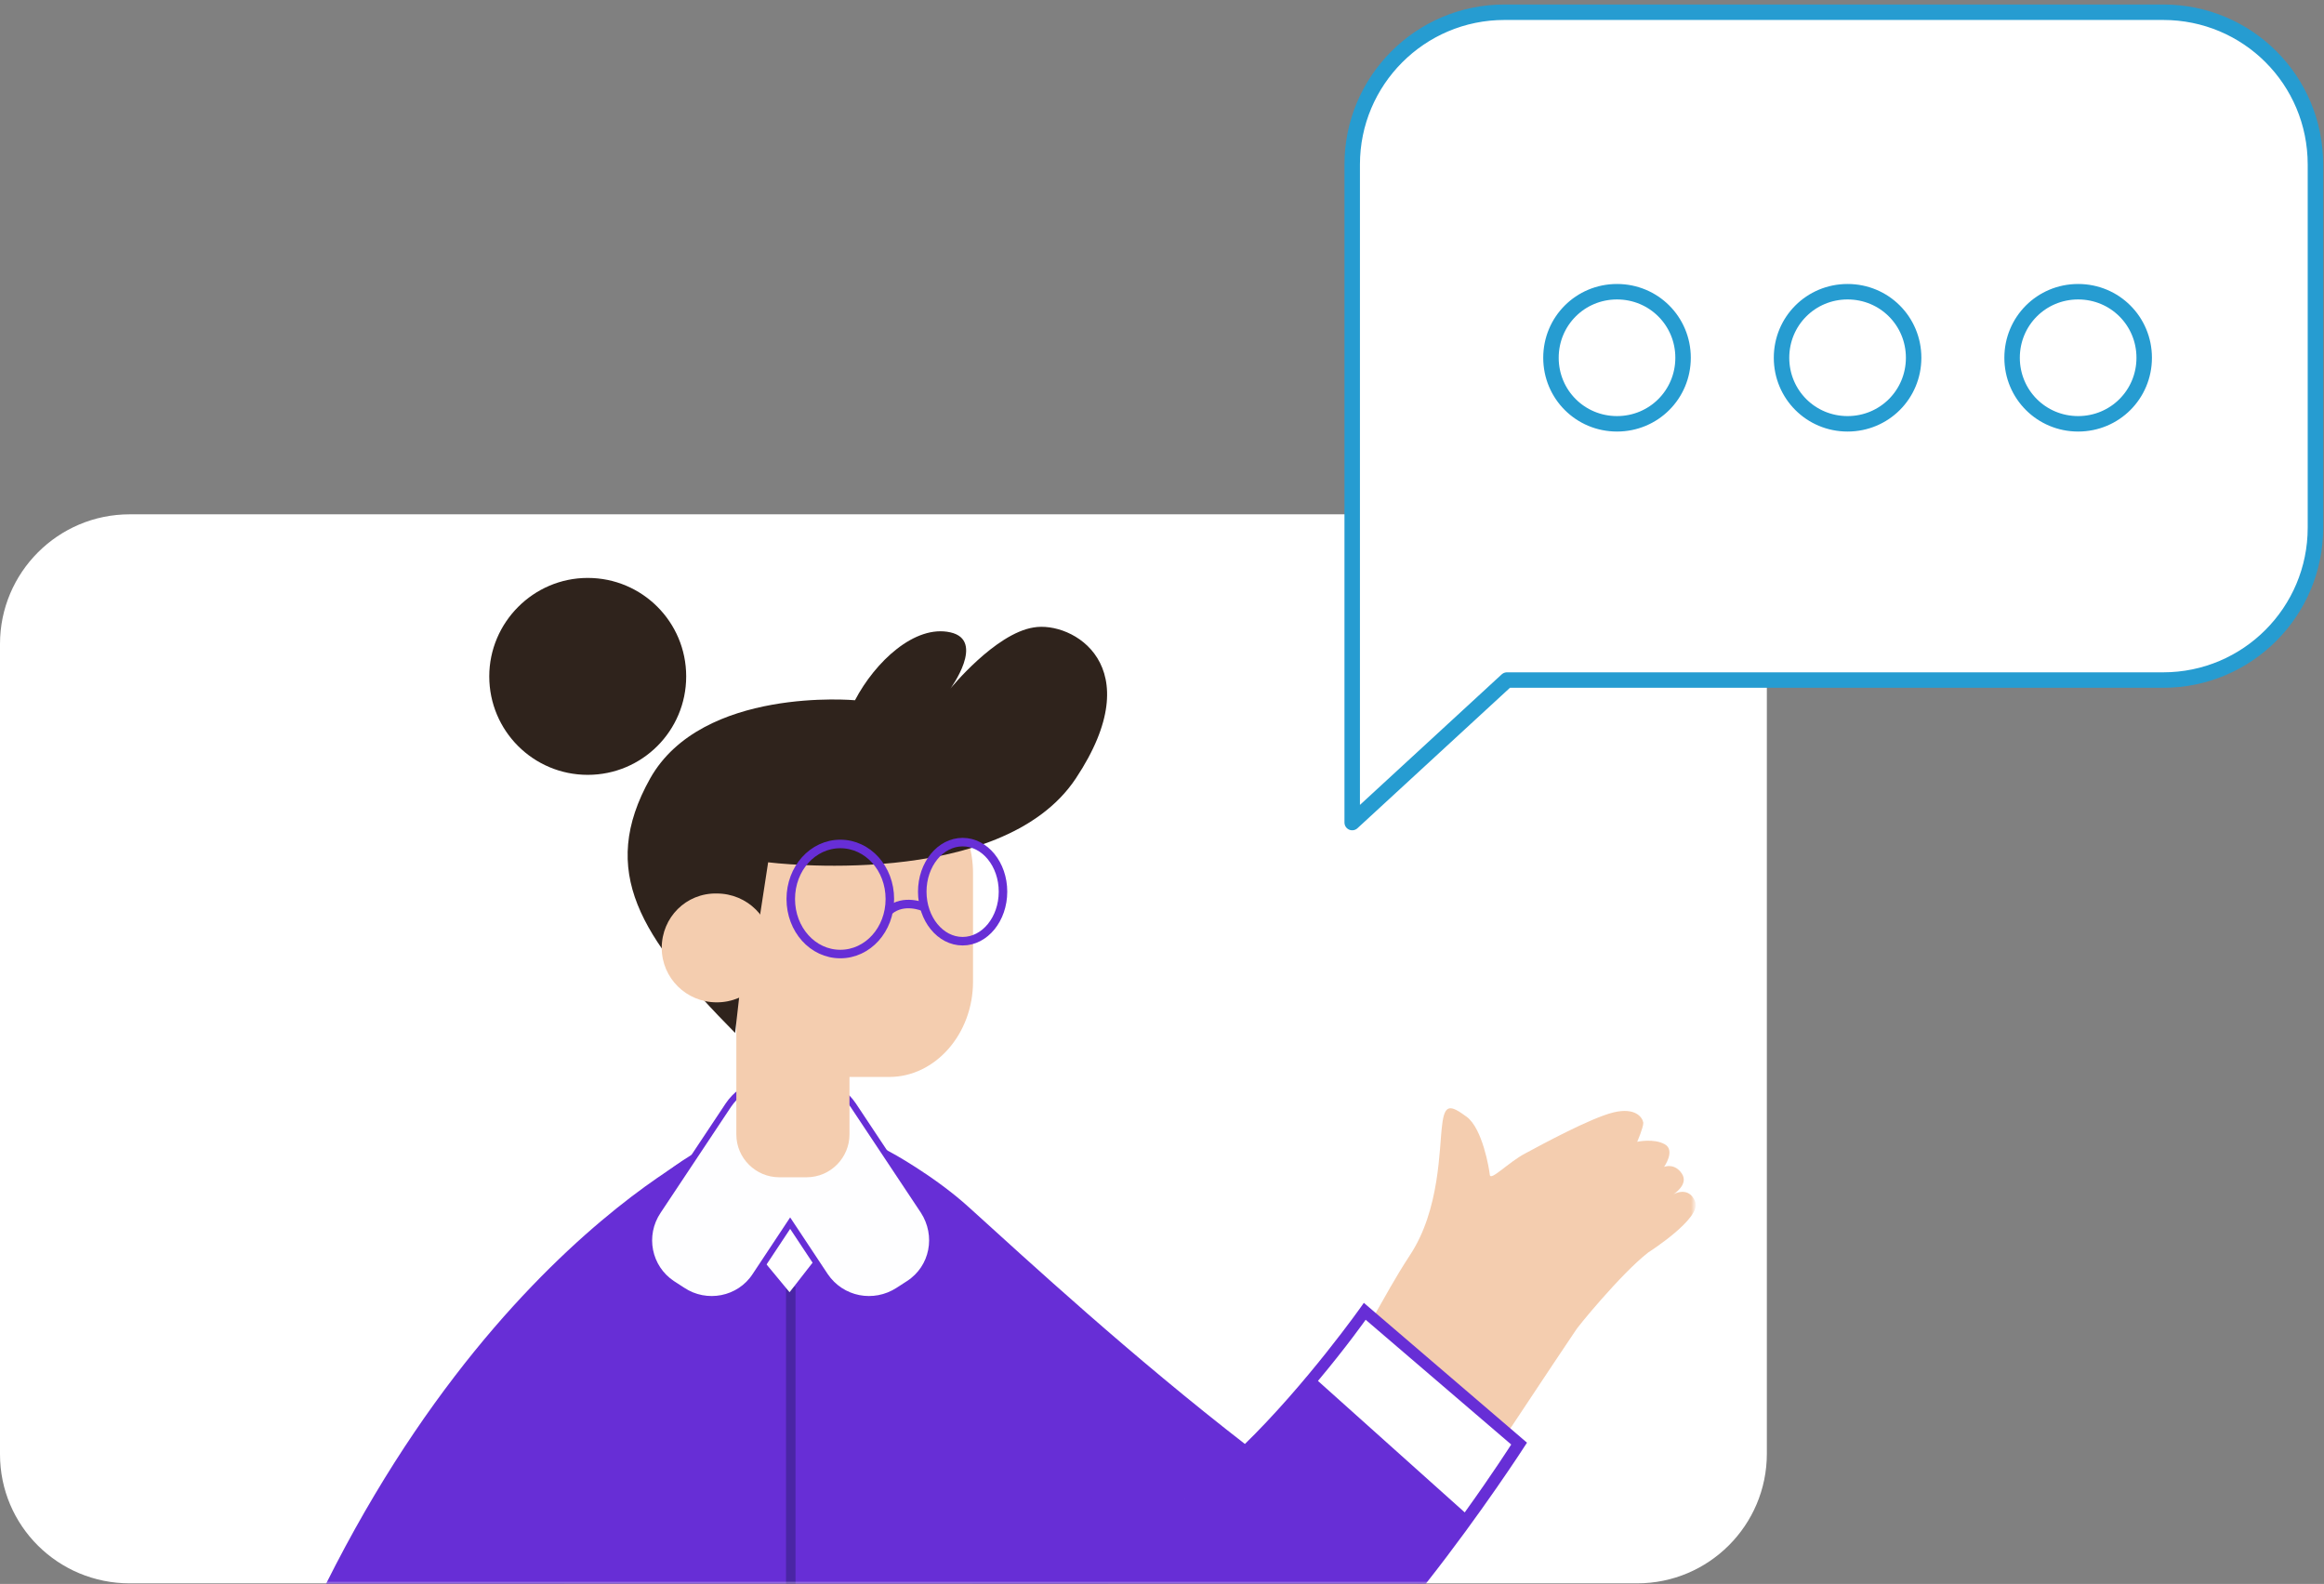 <svg width="380" height="259" viewBox="0 0 380 259" fill="none" xmlns="http://www.w3.org/2000/svg">
<rect x="0" y="0" width="380" height="259" fill="#808080" stroke="none"/>
<path d="M21.2 258.9H267.7C279.4 258.9 288.9 249.4 288.9 237.7V105.3C288.9 93.6 279.4 84.1 267.7 84.1H21.2C9.5 84.1 0 93.6 0 105.3V237.8C0 249.5 9.5 258.9 21.2 258.9Z" fill="white"/>
<path d="M353.7 2H246C232.2 2 221.1 13.2 221.1 26.9V70.9V86.3V134.5L246.4 111.2H353.7C367.5 111.2 378.6 100 378.6 86.3V26.9C378.6 13.1 367.5 2 353.7 2Z" fill="white" stroke="#269CD1" stroke-width="2.529" stroke-miterlimit="10" stroke-linecap="round" stroke-linejoin="round"/>
<path d="M275.2 58.5C275.2 64.5 270.4 69.3 264.4 69.3C258.4 69.3 253.6 64.5 253.6 58.5C253.6 52.5 258.4 47.7 264.4 47.7C270.4 47.7 275.2 52.5 275.2 58.5Z" fill="white" stroke="#269CD1" stroke-width="2.529" stroke-miterlimit="10" stroke-linecap="round" stroke-linejoin="round"/>
<path d="M312.9 58.5C312.9 64.5 308.1 69.3 302.1 69.3C296.1 69.3 291.3 64.5 291.3 58.5C291.3 52.5 296.1 47.7 302.1 47.7C308.1 47.7 312.9 52.5 312.9 58.5Z" fill="white" stroke="#269CD1" stroke-width="2.529" stroke-miterlimit="10" stroke-linecap="round" stroke-linejoin="round"/>
<path d="M350.6 58.5C350.6 64.5 345.8 69.3 339.8 69.3C333.8 69.3 329 64.5 329 58.5C329 52.5 333.8 47.7 339.8 47.7C345.8 47.7 350.6 52.5 350.6 58.5Z" fill="white" stroke="#269CD1" stroke-width="2.529" stroke-miterlimit="10" stroke-linecap="round" stroke-linejoin="round"/>
<mask id="mask0" mask-type="alpha" maskUnits="userSpaceOnUse" x="13" y="84" width="264" height="175">
<rect x="13" y="84" width="264" height="175" fill="#C4C4C4"/>
</mask>
<g mask="url(#mask0)">
<path d="M115.9 187.5C115.9 187.5 64.8 211.4 37.5 298.5L74.8 298.7L97.8 246.2L115.9 187.5Z" fill="#672ED6"/>
<path d="M269.5 204.8C269.5 204.8 278.3 199.2 277.2 196.5C276.1 193.8 273.6 195.3 273.6 195.3C273.6 195.3 276.2 193.7 275 191.9C273.8 190.1 272.1 190.8 272.1 190.8C272.1 190.8 274 188.1 272.2 187.1C270.4 186.1 267.7 186.7 267.7 186.7C267.7 186.7 268.7 184.4 268.7 183.6C268.6 182.8 267.5 181 263.8 181.9C260.1 182.8 252 187.2 249.4 188.6C246.7 190 243.7 193.2 243.6 192.1C243.5 191.1 242.4 184.5 239.8 182.6C237.2 180.7 236.2 180.4 235.8 184C235.3 187.7 235.5 197.8 230.5 205.3C225.6 212.8 223.9 217.8 218.6 223.9C213.4 230 211 233 211 233L234.6 252.2C234.6 252.2 257.4 217.8 257.6 217.6C257.6 217.4 265 208.3 269.5 204.8Z" fill="#F4CDAF"/>
<path d="M193.7 245.1C197 242.9 200.4 240 203.6 236.8C214.1 226.6 223.1 213.8 223.1 213.8L249 236C249 236 220.8 279.8 203.8 285.3C186.8 290.8 148.1 246.7 148.1 246.7L145.1 188.7C145.1 188.7 152.4 192.6 158.2 197.9C167.8 206.6 184.6 222.1 203.6 236.8" fill="#672ED6"/>
<path d="M193.7 245.1C197 242.9 200.4 240 203.6 236.8C214.1 226.6 223.1 213.8 223.1 213.8L249 236C249 236 220.8 279.8 203.8 285.3C186.8 290.8 148.1 246.7 148.1 246.7L145.1 188.7C145.1 188.7 152.4 192.6 158.2 197.9C167.8 206.6 184.6 222.1 203.6 236.8" stroke="#672ED6" stroke-width="1.035" stroke-miterlimit="10"/>
<path d="M215.5 225.8C220.2 220.2 223.3 215.8 223.3 215.8L247.1 236.2C247.1 236.2 244.1 240.9 239.5 247.3L215.5 225.8Z" fill="white"/>
<path d="M74.8 298.7C74.8 298.2 74.8 288.3 74.8 287.9C74.8 230.8 99.1 184.5 129.1 184.5C159.1 184.5 183.4 230.8 183.4 287.9C183.4 288.4 183.4 298.3 183.4 298.7H74.8Z" fill="#672ED6"/>
<path d="M129.3 210.4V298.7" stroke="#4A25A5" stroke-width="1.552" stroke-miterlimit="10"/>
<path d="M129.1 211.3L111.8 190.4C118.2 185.3 121.7 184.4 129.1 184.4C136.3 184.4 139.7 184.8 146 189.6L129.1 211.3Z" fill="white"/>
<path d="M108.2 192.9C114.6 187.8 121.7 184.4 129.1 184.4C136.5 184.4 144 187.6 150.4 192.7" stroke="#672ED6" stroke-width="1.035" stroke-miterlimit="10"/>
<path d="M107.6 198L119.1 180.7C121.4 177.3 125.6 176 129.3 177.4C133 176 137.2 177.3 139.5 180.7L151 198C153.6 202 152.6 207.3 148.6 209.9L146.9 211C142.9 213.6 137.6 212.6 134.9 208.6L129.2 200L123.5 208.6C120.9 212.6 115.5 213.6 111.6 211L109.9 209.9C106 207.3 104.9 202 107.6 198Z" fill="#FEFEFF" stroke="#672ED6" stroke-width="1.035" stroke-miterlimit="10"/>
<path d="M145.5 127.3H134.2C126.7 127.3 120.5 134.3 120.5 142.9V160.4C120.5 160.9 120.5 161.4 120.6 161.9C120.5 162.4 120.4 163 120.4 163.5V174.2V174.8V185.5C120.4 189.4 123.6 192.5 127.4 192.5H131.9C135.8 192.5 138.9 189.3 138.9 185.5V176.1H145.4C152.9 176.1 159.1 169.1 159.1 160.5V143C159.2 134.3 153.1 127.3 145.5 127.3Z" fill="#F4CDAF"/>
<path d="M123.5 154.7L125.6 141C125.6 141 163.6 145.8 175.9 127.3C188.2 108.8 175.3 101.5 169 102.6C162.7 103.6 155.4 112.6 155.4 112.6C155.4 112.6 161.2 104.7 155.4 103.4C149.6 102.1 143.1 108.2 139.8 114.5C139.8 114.5 114.8 112.2 106.3 127.3C97.8 142.5 104.7 153.2 120.2 168.9L121.2 160.1L123.5 154.7Z" fill="#2F231C"/>
<path d="M80 110.6C80 119.5 87.2 126.7 96.1 126.7C105 126.7 112.2 119.5 112.2 110.6C112.2 101.7 105 94.5 96.1 94.5C87.2 94.5 80 101.8 80 110.6Z" fill="#2F231C"/>
<path d="M129.3 147C129.3 152 132.9 156 137.4 156C141.9 156 145.5 152 145.5 147C145.5 142 141.9 138 137.4 138C132.9 138 129.3 142 129.3 147Z" stroke="#672ED6" stroke-width="1.393" stroke-miterlimit="10"/>
<path d="M157.4 153.9C161.045 153.9 164 150.274 164 145.8C164 141.327 161.045 137.7 157.4 137.7C153.755 137.7 150.8 141.327 150.8 145.8C150.8 150.274 153.755 153.9 157.4 153.9Z" stroke="#672ED6" stroke-width="1.393" stroke-miterlimit="10"/>
<path d="M151 148.3C151 148.3 147.8 146.9 145.4 148.9" stroke="#672ED6" stroke-width="1.393" stroke-miterlimit="10"/>
<path d="M108.2 155C108.2 159.9 112.2 163.9 117.2 163.9C122.2 163.9 126.2 159.9 126.2 155C126.2 150.1 122.2 146.1 117.2 146.1C112.2 146 108.2 150 108.2 155Z" fill="#F4CDAF"/>
</g>
</svg>
